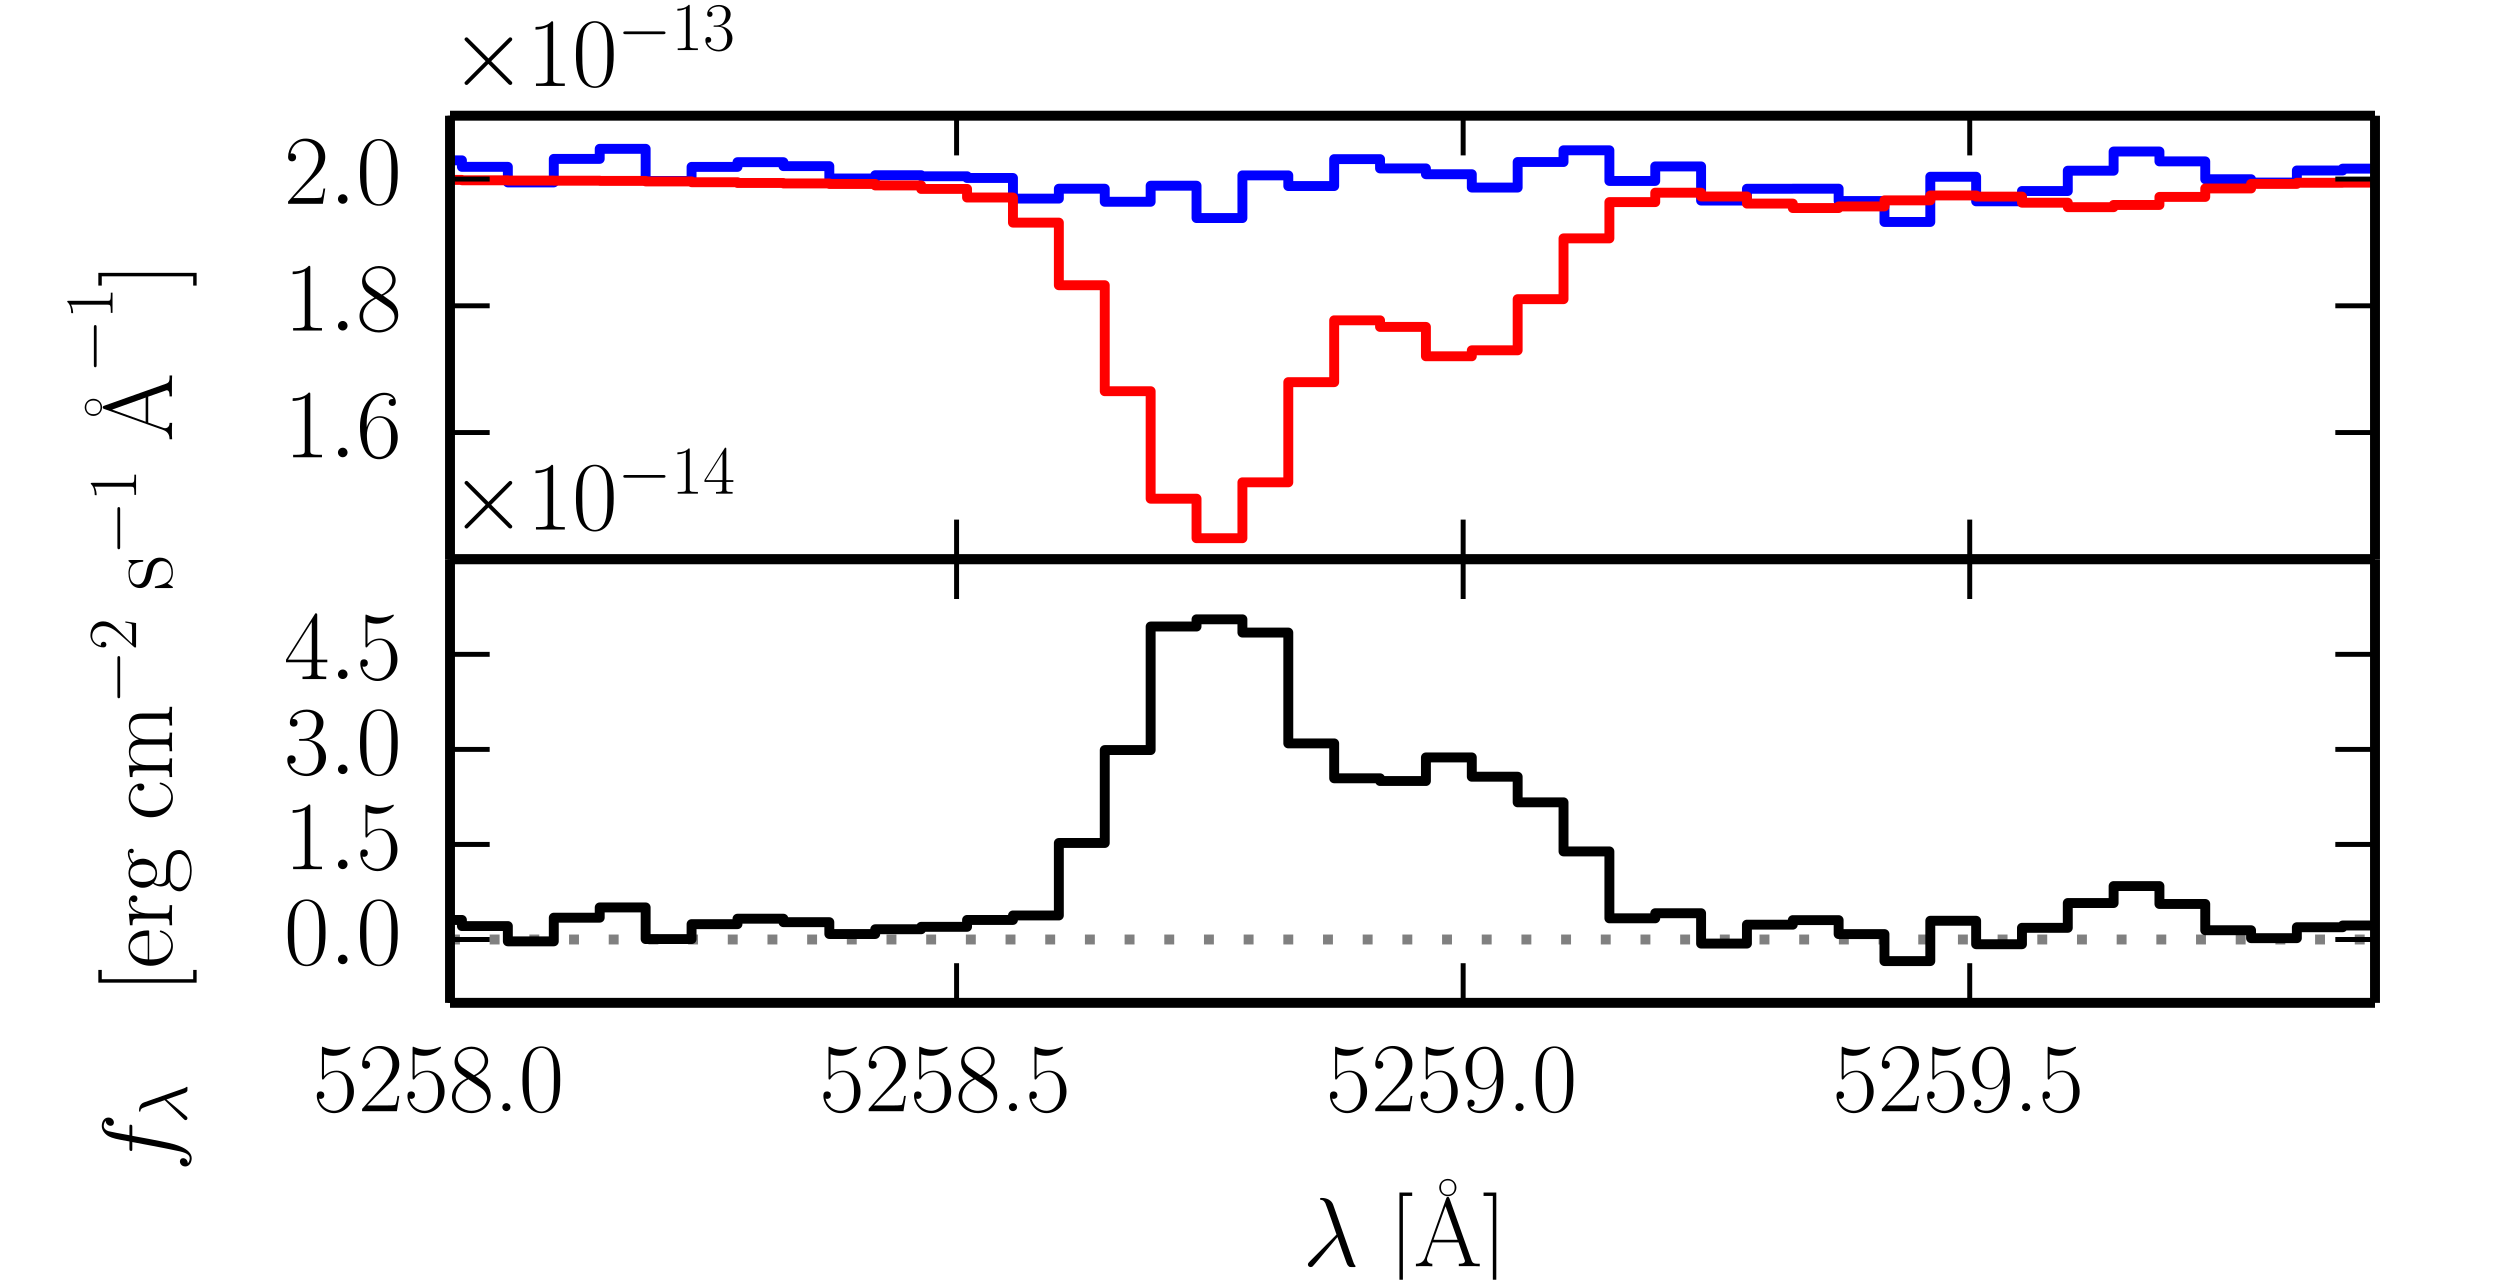 <?xml version="1.0" encoding="utf-8" standalone="no"?>
<!DOCTYPE svg PUBLIC "-//W3C//DTD SVG 1.1//EN"
  "http://www.w3.org/Graphics/SVG/1.1/DTD/svg11.dtd">
<!-- Created with matplotlib (http://matplotlib.org/) -->
<svg height="129pt" version="1.1" viewBox="0 0 252 129" width="252pt" xmlns="http://www.w3.org/2000/svg" xmlns:xlink="http://www.w3.org/1999/xlink">
 <defs>
  <style type="text/css">
*{stroke-linecap:butt;stroke-linejoin:round;}
  </style>
 </defs>
 <g id="figure_1">
  <g id="patch_1">
   <path d="
M0 129.6
L252 129.6
L252 0
L0 0
z
" style="fill:#ffffff;"/>
  </g>
  <g id="axes_1">
   <g id="patch_2">
    <path d="
M45.36 56.376
L239.4 56.376
L239.4 11.664
L45.36 11.664
z
" style="fill:#ffffff;"/>
   </g>
   <g id="line2d_1">
    <path clip-path="url(#p4f47096078)" d="
M25.719 15.488
L28.035 15.488
L28.035 14.973
L32.667 14.973
L32.667 17.265
L37.298 17.265
L37.298 16.699
L41.93 16.699
L41.93 16.163
L46.561 16.163
L46.561 16.818
L51.191 16.818
L51.191 18.388
L55.822 18.388
L55.822 16.015
L60.451 16.015
L60.451 15
L65.081 15
L65.081 18.243
L69.71 18.243
L69.71 16.821
L74.339 16.821
L74.339 16.349
L78.968 16.349
L78.968 16.746
L83.596 16.746
L83.596 17.992
L88.224 17.992
L88.224 17.662
L92.852 17.662
L92.852 17.768
L97.479 17.768
L97.479 17.941
L102.106 17.941
L102.106 20.019
L106.732 20.019
L106.732 19.023
L111.359 19.023
L111.359 20.338
L115.985 20.338
L115.985 18.721
L120.61 18.721
L120.61 21.98
L125.235 21.98
L125.235 17.68
L129.86 17.68
L129.86 18.754
L134.485 18.754
L134.485 16.04
L139.109 16.04
L139.109 16.977
L143.733 16.977
L143.733 17.561
L148.357 17.561
L148.357 18.905
L152.98 18.905
L152.98 16.33
L157.603 16.33
L157.603 15.15
L162.226 15.15
L162.226 18.239
L166.848 18.239
L166.848 16.774
L171.47 16.774
L171.47 20.217
L176.091 20.217
L176.091 19.027
L180.713 19.027
L180.713 19.019
L185.334 19.019
L185.334 20.263
L189.954 20.263
L189.954 22.373
L194.574 22.373
L194.574 17.817
L199.194 17.817
L199.194 20.293
L203.814 20.293
L203.814 19.255
L208.433 19.255
L208.433 17.207
L213.052 17.207
L213.052 15.273
L217.671 15.273
L217.671 16.268
L222.289 16.268
L222.289 18.065
L226.907 18.065
L226.907 18.402
L231.524 18.402
L231.524 17.186
L236.142 17.186
L236.142 17
L240.759 17
L240.759 19.666
L245.375 19.666
L245.375 15.204
L247.683 15.204" style="fill:none;stroke:#0000ff;stroke-linecap:square;"/>
   </g>
   <g id="line2d_2">
    <path clip-path="url(#p4f47096078)" d="
M25.719 18.155
L28.035 18.155
L28.035 18.138
L32.667 18.138
L32.667 18.119
L37.298 18.119
L37.298 18.112
L41.93 18.112
L41.93 18.133
L46.561 18.133
L46.561 18.172
L51.191 18.172
L51.191 18.201
L55.822 18.201
L55.822 18.213
L60.451 18.213
L60.451 18.233
L65.081 18.233
L65.081 18.286
L69.71 18.286
L69.71 18.367
L74.339 18.367
L74.339 18.444
L78.968 18.444
L78.968 18.491
L83.596 18.491
L83.596 18.545
L88.224 18.545
L88.224 18.692
L92.852 18.692
L92.852 19.045
L97.479 19.045
L97.479 19.91
L102.106 19.91
L102.106 22.44
L106.732 22.44
L106.732 28.751
L111.359 28.751
L111.359 39.433
L115.985 39.433
L115.985 50.268
L120.61 50.268
L120.61 54.251
L125.235 54.251
L125.235 48.619
L129.86 48.619
L129.86 38.52
L134.485 38.52
L134.485 32.289
L139.109 32.289
L139.109 32.953
L143.733 32.953
L143.733 35.912
L148.357 35.912
L148.357 35.312
L152.98 35.312
L152.98 30.156
L157.603 30.156
L157.603 24.029
L162.226 24.029
L162.226 20.372
L166.848 20.372
L166.848 19.423
L171.47 19.423
L171.47 19.806
L176.091 19.806
L176.091 20.522
L180.713 20.522
L180.713 20.971
L185.334 20.971
L185.334 20.808
L189.954 20.808
L189.954 20.197
L194.574 20.197
L194.574 19.703
L199.194 19.703
L199.194 19.818
L203.814 19.818
L203.814 20.431
L208.433 20.431
L208.433 20.883
L213.052 20.883
L213.052 20.658
L217.671 20.658
L217.671 19.849
L222.289 19.849
L222.289 18.997
L226.907 18.997
L226.907 18.535
L231.524 18.535
L231.524 18.422
L236.142 18.422
L236.142 18.41
L240.759 18.41
L240.759 18.362
L245.375 18.362
L245.375 18.288
L247.683 18.288" style="fill:none;stroke:#ff0000;stroke-linecap:square;"/>
   </g>
   <g id="matplotlib.axis_1">
    <g id="xtick_1">
     <g id="line2d_3">
      <defs>
       <path d="
M0 0
L0 -4" id="mc7db9fdffb" style="stroke:#000000;stroke-width:0.5;"/>
      </defs>
      <g>
       <use style="stroke:#000000;stroke-width:0.5;" x="45.36" xlink:href="#mc7db9fdffb" y="56.376"/>
      </g>
     </g>
     <g id="line2d_4">
      <defs>
       <path d="
M0 0
L0 4" id="m5a7d422ac3" style="stroke:#000000;stroke-width:0.5;"/>
      </defs>
      <g>
       <use style="stroke:#000000;stroke-width:0.5;" x="45.36" xlink:href="#m5a7d422ac3" y="11.664"/>
      </g>
     </g>
    </g>
    <g id="xtick_2">
     <g id="line2d_5">
      <g>
       <use style="stroke:#000000;stroke-width:0.5;" x="96.423" xlink:href="#mc7db9fdffb" y="56.376"/>
      </g>
     </g>
     <g id="line2d_6">
      <g>
       <use style="stroke:#000000;stroke-width:0.5;" x="96.423" xlink:href="#m5a7d422ac3" y="11.664"/>
      </g>
     </g>
    </g>
    <g id="xtick_3">
     <g id="line2d_7">
      <g>
       <use style="stroke:#000000;stroke-width:0.5;" x="147.486" xlink:href="#mc7db9fdffb" y="56.376"/>
      </g>
     </g>
     <g id="line2d_8">
      <g>
       <use style="stroke:#000000;stroke-width:0.5;" x="147.486" xlink:href="#m5a7d422ac3" y="11.664"/>
      </g>
     </g>
    </g>
    <g id="xtick_4">
     <g id="line2d_9">
      <g>
       <use style="stroke:#000000;stroke-width:0.5;" x="198.549" xlink:href="#mc7db9fdffb" y="56.376"/>
      </g>
     </g>
     <g id="line2d_10">
      <g>
       <use style="stroke:#000000;stroke-width:0.5;" x="198.549" xlink:href="#m5a7d422ac3" y="11.664"/>
      </g>
     </g>
    </g>
   </g>
   <g id="matplotlib.axis_2">
    <g id="ytick_1">
     <g id="line2d_11">
      <defs>
       <path d="
M0 0
L4 0" id="md7965d1ba0" style="stroke:#000000;stroke-width:0.5;"/>
      </defs>
      <g>
       <use style="stroke:#000000;stroke-width:0.5;" x="45.36" xlink:href="#md7965d1ba0" y="43.601"/>
      </g>
     </g>
     <g id="line2d_12">
      <defs>
       <path d="
M0 0
L-4 0" id="md9a1c1a7cd" style="stroke:#000000;stroke-width:0.5;"/>
      </defs>
      <g>
       <use style="stroke:#000000;stroke-width:0.5;" x="239.4" xlink:href="#md9a1c1a7cd" y="43.601"/>
      </g>
     </g>
     <g id="text_1">
      <!-- $1.6$ -->
      <defs>
       <path d="
M26.594 63.312
C26.594 65.406 26.5 65.5 25.094 65.5
C21.203 61.188 15.297 59.797 9.703 59.797
C9.406 59.797 8.906 59.797 8.797 59.609
C8.703 59.391 8.703 59.172 8.703 57
C11.797 57 17 57.594 21 59.984
L21 7.203
C21 3.688 20.797 2.5 12.203 2.5
L9.203 2.5
L9.203 0
C14 0 19 0 23.797 0
C28.594 0 33.594 0 38.406 0
L38.406 2.5
L35.406 2.5
C26.797 2.5 26.594 3.594 26.594 7.156
z
" id="CMR17-49"/>
       <path d="
M10.594 34
C10.594 57.656 21.797 63 28.297 63
C30.406 63 35.5 62.641 37.5 59
C35.906 59 32.906 59 32.906 55.516
C32.906 52.828 35.094 51.922 36.5 51.922
C37.406 51.922 40.094 52.312 40.094 55.625
C40.094 61.781 35.094 65.297 28.203 65.297
C16.297 65.297 3.797 52.969 3.797 31
C3.797 3.953 15.094 -2 23.094 -2
C32.797 -2 42 6.672 42 20.047
C42 32.516 33.906 41.594 23.703 41.594
C17.594 41.594 13.094 37.609 10.594 30.625
z

M23.094 0.391
C10.797 0.391 10.797 18.75 10.797 22.438
C10.797 29.625 14.203 40 23.5 40
C25.203 40 30.094 40 33.406 33.125
C35.203 29.219 35.203 25.141 35.203 20.141
C35.203 14.75 35.203 10.781 33.094 6.781
C30.906 2.672 27.703 0.391 23.094 0.391" id="CMR17-54"/>
       <path d="
M18.406 4.797
C18.406 7.688 16 9.672 13.594 9.672
C10.703 9.672 8.703 7.281 8.703 4.891
C8.703 2 11.094 0 13.5 0
C16.406 0 18.406 2.391 18.406 4.797" id="CMMI12-58"/>
      </defs>
      <g transform="translate(28.63 46.092)scale(0.1 -0.1)">
       <use transform="scale(0.996)" xlink:href="#CMR17-49"/>
       <use transform="translate(45.69 0.0)scale(0.996)" xlink:href="#CMMI12-58"/>
       <use transform="translate(72.788 0.0)scale(0.996)" xlink:href="#CMR17-54"/>
      </g>
     </g>
    </g>
    <g id="ytick_2">
     <g id="line2d_13">
      <g>
       <use style="stroke:#000000;stroke-width:0.5;" x="45.36" xlink:href="#md7965d1ba0" y="30.826"/>
      </g>
     </g>
     <g id="line2d_14">
      <g>
       <use style="stroke:#000000;stroke-width:0.5;" x="239.4" xlink:href="#md9a1c1a7cd" y="30.826"/>
      </g>
     </g>
     <g id="text_2">
      <!-- $1.8$ -->
      <defs>
       <path d="
M27.203 35.375
C33.5 38.562 39.906 43.328 39.906 50.984
C39.906 60.031 31.094 65.297 23 65.297
C13.906 65.297 5.906 58.734 5.906 49.688
C5.906 47.203 6.5 42.922 10.406 39.141
C11.406 38.156 15.594 35.172 18.297 33.281
C13.797 30.984 3.297 25.531 3.297 14.594
C3.297 4.359 13.094 -2 22.797 -2
C33.5 -2 42.5 5.656 42.5 15.797
C42.5 24.844 36.406 29.031 32.406 31.703
z

M14.094 44.125
C13.297 44.625 9.297 47.703 9.297 52.375
C9.297 58.438 15.594 63 22.797 63
C30.703 63 36.5 57.453 36.5 50.984
C36.5 41.734 26.094 36.469 25.594 36.469
C25.5 36.469 25.406 36.469 24.594 37.078
z

M32.5 23.734
C34 22.641 38.797 19.375 38.797 13.297
C38.797 5.953 31.406 0.391 23 0.391
C13.906 0.391 7 6.844 7 14.688
C7 22.547 13.094 29.094 20 32.188
z
" id="CMR17-56"/>
      </defs>
      <g transform="translate(28.63 33.317)scale(0.1 -0.1)">
       <use transform="scale(0.996)" xlink:href="#CMR17-49"/>
       <use transform="translate(45.69 0.0)scale(0.996)" xlink:href="#CMMI12-58"/>
       <use transform="translate(72.788 0.0)scale(0.996)" xlink:href="#CMR17-56"/>
      </g>
     </g>
    </g>
    <g id="ytick_3">
     <g id="line2d_15">
      <g>
       <use style="stroke:#000000;stroke-width:0.5;" x="45.36" xlink:href="#md7965d1ba0" y="18.051"/>
      </g>
     </g>
     <g id="line2d_16">
      <g>
       <use style="stroke:#000000;stroke-width:0.5;" x="239.4" xlink:href="#md9a1c1a7cd" y="18.051"/>
      </g>
     </g>
     <g id="text_3">
      <!-- $2.0$ -->
      <defs>
       <path d="
M42 31.641
C42 37.75 41.906 48.125 37.703 56.109
C34 63.109 28.094 65.594 22.906 65.594
C18.094 65.594 12 63.406 8.203 56.203
C4.203 48.719 3.797 39.438 3.797 31.641
C3.797 25.953 3.906 17.281 7 9.672
C11.297 -0.609 19 -2 22.906 -2
C27.5 -2 34.5 -0.109 38.594 9.375
C41.594 16.281 42 24.359 42 31.641
M22.906 -0.406
C16.5 -0.406 12.703 5.078 11.297 12.688
C10.203 18.562 10.203 27.156 10.203 32.75
C10.203 40.438 10.203 46.828 11.5 52.922
C13.406 61.391 19 64 22.906 64
C27 64 32.297 61.297 34.203 53.125
C35.5 47.438 35.594 40.734 35.594 32.75
C35.594 26.25 35.594 18.266 34.406 12.375
C32.297 1.484 26.406 -0.406 22.906 -0.406" id="CMR17-48"/>
       <path d="
M41.703 15.453
L39.906 15.453
C38.906 8.375 38.094 7.172 37.703 6.562
C37.203 5.766 30 5.766 28.594 5.766
L9.406 5.766
C13 9.672 20 16.75 28.5 24.953
C34.594 30.734 41.703 37.531 41.703 47.422
C41.703 59.219 32.297 66 21.797 66
C10.797 66 4.094 56.312 4.094 47.344
C4.094 43.438 7 42.938 8.203 42.938
C9.203 42.938 12.203 43.547 12.203 47.031
C12.203 50.109 9.594 51 8.203 51
C7.594 51 7 50.906 6.594 50.703
C8.5 59.219 14.297 63.406 20.406 63.406
C29.094 63.406 34.797 56.516 34.797 47.422
C34.797 38.734 29.703 31.25 24 24.75
L4.094 2.281
L4.094 0
L39.297 0
z
" id="CMR17-50"/>
      </defs>
      <g transform="translate(28.63 20.542)scale(0.1 -0.1)">
       <use transform="scale(0.996)" xlink:href="#CMR17-50"/>
       <use transform="translate(45.69 0.0)scale(0.996)" xlink:href="#CMMI12-58"/>
       <use transform="translate(72.788 0.0)scale(0.996)" xlink:href="#CMR17-48"/>
      </g>
     </g>
    </g>
    <g id="text_4">
     <!-- $\times10^{-13}$ -->
     <defs>
      <path d="
M38.906 27.891
L18.906 47.797
C17.703 49 17.5 49.188 16.703 49.188
C15.703 49.188 14.703 48.297 14.703 47.188
C14.703 46.5 14.906 46.297 16 45.188
L36 25.094
L16 5
C14.906 3.891 14.703 3.688 14.703 3
C14.703 1.891 15.703 1 16.703 1
C17.5 1 17.703 1.188 18.906 2.391
L38.797 22.297
L59.5 1.594
C59.703 1.5 60.406 1 61 1
C62.203 1 63 1.891 63 3
C63 3.188 63 3.594 62.703 4.094
C62.594 4.297 46.703 20 41.703 25.094
L60 43.391
C60.5 44 62 45.297 62.5 45.891
C62.594 46.094 63 46.5 63 47.188
C63 48.297 62.203 49.188 61 49.188
C60.203 49.188 59.797 48.797 58.703 47.688
z
" id="CMSY10-2"/>
      <path d="
M22.094 33.703
C31 33.703 34.906 25.969 34.906 17.031
C34.906 5 28.5 0.391 22.703 0.391
C17.406 0.391 8.797 3.031 6.094 10.828
C6.594 10.625 7.094 10.625 7.594 10.625
C10 10.625 11.797 12.219 11.797 14.812
C11.797 17.703 9.594 19 7.594 19
C5.906 19 3.297 18.203 3.297 14.469
C3.297 5.234 12.297 -2 22.906 -2
C34 -2 42.5 6.719 42.5 16.953
C42.5 26.672 34.5 33.688 25 34.797
C32.594 36.375 39.906 43.062 39.906 52.016
C39.906 59.688 32 65.297 23 65.297
C13.906 65.297 5.906 59.828 5.906 52.016
C5.906 48.594 8.5 48 9.797 48
C11.906 48 13.703 49.297 13.703 51.891
C13.703 54.469 11.906 55.766 9.797 55.766
C9.406 55.766 8.906 55.766 8.5 55.562
C11.406 61.859 19.297 63 22.797 63
C26.297 63 32.906 61.328 32.906 51.875
C32.906 49.109 32.5 44.188 29.094 39.844
C26.094 36 22.703 36 19.406 35.594
C18.906 35.594 16.594 35.594 16.203 35.594
C15.5 35.484 15.094 35.391 15.094 34.594
C15.094 33.812 15.203 33.703 17.203 33.703
z
" id="CMR17-51"/>
      <path d="
M65.906 23
C67.594 23 69.406 23 69.406 25
C69.406 27 67.594 27 65.906 27
L11.797 27
C10.094 27 8.297 27 8.297 25
C8.297 23 10.094 23 11.797 23
z
" id="CMSY10-0"/>
     </defs>
     <g transform="translate(45.36 8.664)scale(0.1 -0.1)">
      <use transform="scale(0.996)" xlink:href="#CMSY10-2"/>
      <use transform="translate(77.487 0.0)scale(0.996)" xlink:href="#CMR17-49"/>
      <use transform="translate(123.178 0.0)scale(0.996)" xlink:href="#CMR17-48"/>
      <use transform="translate(168.868 36.154)scale(0.697)" xlink:href="#CMSY10-0"/>
      <use transform="translate(223.109 36.154)scale(0.697)" xlink:href="#CMR17-49"/>
      <use transform="translate(255.093 36.154)scale(0.697)" xlink:href="#CMR17-51"/>
     </g>
    </g>
   </g>
   <g id="patch_3">
    <path d="
M45.36 56.376
L239.4 56.376" style="fill:none;stroke:#000000;"/>
   </g>
   <g id="patch_4">
    <path d="
M45.36 11.664
L239.4 11.664" style="fill:none;stroke:#000000;"/>
   </g>
   <g id="patch_5">
    <path d="
M45.36 56.376
L45.36 11.664" style="fill:none;stroke:#000000;"/>
   </g>
   <g id="patch_6">
    <path d="
M239.4 56.376
L239.4 11.664" style="fill:none;stroke:#000000;"/>
   </g>
  </g>
  <g id="axes_2">
   <g id="patch_7">
    <path d="
M45.36 101.088
L239.4 101.088
L239.4 56.376
L45.36 56.376
z
" style="fill:#ffffff;"/>
   </g>
   <g id="line2d_17">
    <path clip-path="url(#p93a8de2613)" d="
M45.36 94.701
L239.4 94.701" style="fill:none;stroke:#808080;stroke-dasharray:1,3;stroke-dashoffset:0.0;"/>
   </g>
   <g id="line2d_18">
    <path clip-path="url(#p93a8de2613)" d="
M25.719 92.033
L28.035 92.033
L28.035 91.536
L32.667 91.536
L32.667 93.847
L37.298 93.847
L37.298 93.287
L41.93 93.287
L41.93 92.73
L46.561 92.73
L46.561 93.347
L51.191 93.347
L51.191 94.887
L55.822 94.887
L55.822 92.502
L60.451 92.502
L60.451 91.468
L65.081 91.468
L65.081 94.658
L69.71 94.658
L69.71 93.154
L74.339 93.154
L74.339 92.606
L78.968 92.606
L78.968 92.955
L83.596 92.955
L83.596 94.148
L88.224 94.148
L88.224 93.669
L92.852 93.669
L92.852 93.424
L97.479 93.424
L97.479 92.731
L102.106 92.731
L102.106 92.279
L106.732 92.279
L106.732 84.972
L111.359 84.972
L111.359 75.606
L115.985 75.606
L115.985 63.154
L120.61 63.154
L120.61 62.429
L125.235 62.429
L125.235 63.762
L129.86 63.762
L129.86 74.934
L134.485 74.934
L134.485 78.451
L139.109 78.451
L139.109 78.725
L143.733 78.725
L143.733 76.349
L148.357 76.349
L148.357 78.294
L152.98 78.294
L152.98 80.875
L157.603 80.875
L157.603 85.822
L162.226 85.822
L162.226 92.567
L166.848 92.567
L166.848 92.052
L171.47 92.052
L171.47 95.112
L176.091 95.112
L176.091 93.206
L180.713 93.206
L180.713 92.749
L185.334 92.749
L185.334 94.155
L189.954 94.155
L189.954 96.877
L194.574 96.877
L194.574 92.814
L199.194 92.814
L199.194 95.176
L203.814 95.176
L203.814 93.524
L208.433 93.524
L208.433 91.025
L213.052 91.025
L213.052 89.316
L217.671 89.316
L217.671 91.12
L222.289 91.12
L222.289 93.768
L226.907 93.768
L226.907 94.567
L231.524 94.567
L231.524 93.464
L236.142 93.464
L236.142 93.291
L240.759 93.291
L240.759 96.004
L245.375 96.004
L245.375 91.617
L247.683 91.617" style="fill:none;stroke:#000000;stroke-linecap:square;"/>
   </g>
   <g id="matplotlib.axis_3">
    <g id="xtick_5">
     <g id="line2d_19">
      <g>
       <use style="stroke:#000000;stroke-width:0.5;" x="45.36" xlink:href="#mc7db9fdffb" y="101.088"/>
      </g>
     </g>
     <g id="line2d_20">
      <g>
       <use style="stroke:#000000;stroke-width:0.5;" x="45.36" xlink:href="#m5a7d422ac3" y="56.376"/>
      </g>
     </g>
     <g id="text_5">
      <!-- 5258.0 -->
      <defs>
       <path d="
M16.594 4.078
C16.594 6.562 14.594 8.156 12.5 8.156
C10.5 8.156 8.406 6.562 8.406 4.078
C8.406 1.594 10.406 0 12.5 0
C14.5 0 16.594 1.594 16.594 4.078" id="CMR17-46"/>
       <path d="
M11.406 57.688
C12.406 57.281 16.5 56 20.703 56
C30 56 35.094 61.016 38 63.922
C38 64.734 38 65.25 37.406 65.25
C37.297 65.25 37.094 65.25 36.297 64.828
C32.797 63.312 28.703 62.078 23.703 62.078
C20.703 62.078 16.203 62.5 11.297 64.734
C10.203 65.25 10 65.25 9.906 65.25
C9.406 65.25 9.297 65.141 9.297 63.156
L9.297 34.281
C9.297 32.5 9.297 32 10.297 32
C10.797 32 11 32.203 11.5 32.906
C14.703 37.484 19.094 39.406 24.094 39.406
C27.594 39.406 35.094 37.219 35.094 20.141
C35.094 16.953 35.094 11.172 32.094 6.578
C29.594 2.484 25.703 0.391 21.406 0.391
C14.797 0.391 8.094 5 6.297 12.719
C6.703 12.609 7.5 12.422 7.906 12.422
C9.203 12.422 11.703 13.125 11.703 16.219
C11.703 18.906 9.797 20 7.906 20
C5.594 20 4.094 18.594 4.094 15.797
C4.094 7.094 11 -2 21.594 -2
C31.906 -2 41.703 6.875 41.703 19.75
C41.703 31.719 33.906 41 24.203 41
C19.094 41 14.797 39.094 11.406 35.453
z
" id="CMR17-53"/>
      </defs>
      <g transform="translate(31.523 112.006)scale(0.1 -0.1)">
       <use transform="scale(0.996)" xlink:href="#CMR17-53"/>
       <use transform="translate(45.69 0.0)scale(0.996)" xlink:href="#CMR17-50"/>
       <use transform="translate(91.381 0.0)scale(0.996)" xlink:href="#CMR17-53"/>
       <use transform="translate(137.071 0.0)scale(0.996)" xlink:href="#CMR17-56"/>
       <use transform="translate(182.762 0.0)scale(0.996)" xlink:href="#CMR17-46"/>
       <use transform="translate(207.633 0.0)scale(0.996)" xlink:href="#CMR17-48"/>
      </g>
     </g>
    </g>
    <g id="xtick_6">
     <g id="line2d_21">
      <g>
       <use style="stroke:#000000;stroke-width:0.5;" x="96.423" xlink:href="#mc7db9fdffb" y="101.088"/>
      </g>
     </g>
     <g id="line2d_22">
      <g>
       <use style="stroke:#000000;stroke-width:0.5;" x="96.423" xlink:href="#m5a7d422ac3" y="56.376"/>
      </g>
     </g>
     <g id="text_6">
      <!-- 5258.5 -->
      <g transform="translate(82.586 112.006)scale(0.1 -0.1)">
       <use transform="scale(0.996)" xlink:href="#CMR17-53"/>
       <use transform="translate(45.69 0.0)scale(0.996)" xlink:href="#CMR17-50"/>
       <use transform="translate(91.381 0.0)scale(0.996)" xlink:href="#CMR17-53"/>
       <use transform="translate(137.071 0.0)scale(0.996)" xlink:href="#CMR17-56"/>
       <use transform="translate(182.762 0.0)scale(0.996)" xlink:href="#CMR17-46"/>
       <use transform="translate(207.633 0.0)scale(0.996)" xlink:href="#CMR17-53"/>
      </g>
     </g>
    </g>
    <g id="xtick_7">
     <g id="line2d_23">
      <g>
       <use style="stroke:#000000;stroke-width:0.5;" x="147.486" xlink:href="#mc7db9fdffb" y="101.088"/>
      </g>
     </g>
     <g id="line2d_24">
      <g>
       <use style="stroke:#000000;stroke-width:0.5;" x="147.486" xlink:href="#m5a7d422ac3" y="56.376"/>
      </g>
     </g>
     <g id="text_7">
      <!-- 5259.0 -->
      <defs>
       <path d="
M35.203 29.125
C35.203 7.25 26.094 0.484 18.594 0.484
C16.297 0.484 10.703 0.484 8.406 4.594
C11 4.188 12.906 5.578 12.906 8.094
C12.906 10.812 10.703 11.703 9.297 11.703
C8.406 11.703 5.703 11.297 5.703 7.906
C5.703 1.109 11.594 -2 18.797 -2
C30.297 -2 42 10.531 42 32.391
C42 59.641 30.797 65.297 23.203 65.297
C13.297 65.297 3.797 56.688 3.797 43.406
C3.797 31.109 11.906 22 22.094 22
C30.5 22 34.203 29.734 35.203 33
z

M22.297 23.594
C19.594 23.594 15.797 24.094 12.703 30.031
C10.594 33.891 10.594 38.453 10.594 43.297
C10.594 49.156 10.594 53.203 13.406 57.562
C14.797 59.641 17.406 63 23.203 63
C35 63 35 45.078 35 41.125
C35 34.094 31.797 23.594 22.297 23.594" id="CMR17-57"/>
      </defs>
      <g transform="translate(133.649 112.006)scale(0.1 -0.1)">
       <use transform="scale(0.996)" xlink:href="#CMR17-53"/>
       <use transform="translate(45.69 0.0)scale(0.996)" xlink:href="#CMR17-50"/>
       <use transform="translate(91.381 0.0)scale(0.996)" xlink:href="#CMR17-53"/>
       <use transform="translate(137.071 0.0)scale(0.996)" xlink:href="#CMR17-57"/>
       <use transform="translate(182.762 0.0)scale(0.996)" xlink:href="#CMR17-46"/>
       <use transform="translate(207.633 0.0)scale(0.996)" xlink:href="#CMR17-48"/>
      </g>
     </g>
    </g>
    <g id="xtick_8">
     <g id="line2d_25">
      <g>
       <use style="stroke:#000000;stroke-width:0.5;" x="198.549" xlink:href="#mc7db9fdffb" y="101.088"/>
      </g>
     </g>
     <g id="line2d_26">
      <g>
       <use style="stroke:#000000;stroke-width:0.5;" x="198.549" xlink:href="#m5a7d422ac3" y="56.376"/>
      </g>
     </g>
     <g id="text_8">
      <!-- 5259.5 -->
      <g transform="translate(184.712 112.006)scale(0.1 -0.1)">
       <use transform="scale(0.996)" xlink:href="#CMR17-53"/>
       <use transform="translate(45.69 0.0)scale(0.996)" xlink:href="#CMR17-50"/>
       <use transform="translate(91.381 0.0)scale(0.996)" xlink:href="#CMR17-53"/>
       <use transform="translate(137.071 0.0)scale(0.996)" xlink:href="#CMR17-57"/>
       <use transform="translate(182.762 0.0)scale(0.996)" xlink:href="#CMR17-46"/>
       <use transform="translate(207.633 0.0)scale(0.996)" xlink:href="#CMR17-53"/>
      </g>
     </g>
    </g>
    <g id="text_9">
     <!-- $\lambda$ [\AA] -->
     <defs>
      <path d="
M30.906 61.953
C28.406 69 20.5 69 19.203 69
C18.594 69 17.5 69 17.5 68
C17.5 67.219 18.094 67.109 18.594 67.016
C20.094 66.812 21.297 66.609 22.906 63.75
C23.906 61.859 34.203 32.172 34.203 31.969
C34.203 31.875 34.094 31.766 33.297 30.969
L7.297 4.859
C6.094 3.656 5.297 2.859 5.297 1.594
C5.297 0.188 6.5 -1 8.094 -1
C8.5 -1 9.594 -0.797 10.203 -0.203
C11.797 1.281 26.094 18.656 35.203 29.391
C37.797 21.609 41 12.453 44.094 4.078
C44.594 2.594 45.094 1.188 46.5 -0.094
C47.5 -1 47.703 -1 50.5 -1
L52.406 -1
C52.797 -1 53.5 -1 53.5 -0.172
C53.5 0.266 53.406 0.359 53 0.781
C52.094 1.875 51.406 3.656 51 4.844
z
" id="CMMI12-21"/>
      <path d="
M23.5 -25
L23.5 -21.516
L14.094 -21.516
L14.094 71
L23.5 71
L23.5 74.484
L10.594 74.484
L10.594 -25
z
" id="CMR17-91"/>
      <path d="
M14.297 74.484
L1.406 74.484
L1.406 71
L10.797 71
L10.797 -21.516
L1.406 -21.516
L1.406 -25
L14.297 -25
z
" id="CMR17-93"/>
      <path d="
M43.297 61.812
C43.297 66.797 39.297 70.594 34.594 70.594
C29.906 70.594 25.906 66.797 25.906 61.812
C25.906 56.797 29.906 53 34.594 53
C39.297 53 43.297 56.797 43.297 61.812
M34.594 54.594
C30.406 54.594 27.703 57.188 27.703 61.812
C27.703 66.5 30.5 69 34.594 69
C38.797 69 41.5 66.406 41.5 61.812
C41.5 57.094 38.703 54.594 34.594 54.594" id="CMR17-23"/>
      <path d="
M36.297 68.406
C35.797 69.703 35.594 70 34.594 70
C33.594 70 33.406 69.703 32.906 68.406
L11.703 8.844
C9.797 3.484 5.797 2.391 2.297 2.391
L2.297 -0.203
C4.094 0 8.094 0 10 0
C12.5 0 16.5 0 18.906 -0.203
L18.906 2.391
C14.203 2.391 13.5 5.641 13.5 6.859
C13.5 7.766 13.703 8.281 13.906 8.891
L19.203 24
L45.406 24
L51.406 6.906
C51.906 5.703 51.906 5.5 51.906 5.109
C51.906 2.391 47.594 2.391 45.703 2.391
L45.703 0
C48.594 0 53.797 0 56.906 0
C59.5 0 64.5 0 66.906 -0.203
L66.906 2.391
C61.594 2.391 59.797 2.391 58.5 6.047
z

M32.297 60.531
L44.5 26.594
L20.094 26.594
z
" id="CMR17-65"/>
     </defs>
     <g transform="translate(131.31 127.624)scale(0.1 -0.1)">
      <use transform="scale(0.996)" xlink:href="#CMMI12-21"/>
      <use transform="translate(86.98 0.0)scale(0.996)" xlink:href="#CMR17-91"/>
      <use transform="translate(111.851 17.619)scale(0.996)" xlink:href="#CMR17-23"/>
      <use transform="translate(111.851 0.0)scale(0.996)" xlink:href="#CMR17-65"/>
      <use transform="translate(180.924 0.0)scale(0.996)" xlink:href="#CMR17-93"/>
     </g>
    </g>
   </g>
   <g id="matplotlib.axis_4">
    <g id="ytick_4">
     <g id="line2d_27">
      <g>
       <use style="stroke:#000000;stroke-width:0.5;" x="45.36" xlink:href="#md7965d1ba0" y="94.701"/>
      </g>
     </g>
     <g id="line2d_28">
      <g>
       <use style="stroke:#000000;stroke-width:0.5;" x="239.4" xlink:href="#md9a1c1a7cd" y="94.701"/>
      </g>
     </g>
     <g id="text_10">
      <!-- $0.0$ -->
      <g transform="translate(28.63 97.191)scale(0.1 -0.1)">
       <use transform="scale(0.996)" xlink:href="#CMR17-48"/>
       <use transform="translate(45.69 0.0)scale(0.996)" xlink:href="#CMMI12-58"/>
       <use transform="translate(72.788 0.0)scale(0.996)" xlink:href="#CMR17-48"/>
      </g>
     </g>
    </g>
    <g id="ytick_5">
     <g id="line2d_29">
      <g>
       <use style="stroke:#000000;stroke-width:0.5;" x="45.36" xlink:href="#md7965d1ba0" y="85.119"/>
      </g>
     </g>
     <g id="line2d_30">
      <g>
       <use style="stroke:#000000;stroke-width:0.5;" x="239.4" xlink:href="#md9a1c1a7cd" y="85.119"/>
      </g>
     </g>
     <g id="text_11">
      <!-- $1.5$ -->
      <g transform="translate(28.63 87.61)scale(0.1 -0.1)">
       <use transform="scale(0.996)" xlink:href="#CMR17-49"/>
       <use transform="translate(45.69 0.0)scale(0.996)" xlink:href="#CMMI12-58"/>
       <use transform="translate(72.788 0.0)scale(0.996)" xlink:href="#CMR17-53"/>
      </g>
     </g>
    </g>
    <g id="ytick_6">
     <g id="line2d_31">
      <g>
       <use style="stroke:#000000;stroke-width:0.5;" x="45.36" xlink:href="#md7965d1ba0" y="75.538"/>
      </g>
     </g>
     <g id="line2d_32">
      <g>
       <use style="stroke:#000000;stroke-width:0.5;" x="239.4" xlink:href="#md9a1c1a7cd" y="75.538"/>
      </g>
     </g>
     <g id="text_12">
      <!-- $3.0$ -->
      <g transform="translate(28.63 78.029)scale(0.1 -0.1)">
       <use transform="scale(0.996)" xlink:href="#CMR17-51"/>
       <use transform="translate(45.69 0.0)scale(0.996)" xlink:href="#CMMI12-58"/>
       <use transform="translate(72.788 0.0)scale(0.996)" xlink:href="#CMR17-48"/>
      </g>
     </g>
    </g>
    <g id="ytick_7">
     <g id="line2d_33">
      <g>
       <use style="stroke:#000000;stroke-width:0.5;" x="45.36" xlink:href="#md7965d1ba0" y="65.957"/>
      </g>
     </g>
     <g id="line2d_34">
      <g>
       <use style="stroke:#000000;stroke-width:0.5;" x="239.4" xlink:href="#md9a1c1a7cd" y="65.957"/>
      </g>
     </g>
     <g id="text_13">
      <!-- $4.5$ -->
      <defs>
       <path d="
M33.594 64.328
C33.594 66.406 33.5 66.5 31.703 66.5
L2 19.594
L2 17
L27.797 17
L27.797 7.141
C27.797 3.5 27.594 2.5 20.594 2.5
L18.703 2.5
L18.703 0
C21.906 0 27.297 0 30.703 0
C34.094 0 39.5 0 42.703 0
L42.703 2.5
L40.797 2.5
C33.797 2.5 33.594 3.5 33.594 7.141
L33.594 17
L43.797 17
L43.797 19.594
L33.594 19.594
z

M28.094 57.766
L28.094 19.594
L4 19.594
z
" id="CMR17-52"/>
      </defs>
      <g transform="translate(28.63 68.448)scale(0.1 -0.1)">
       <use transform="scale(0.996)" xlink:href="#CMR17-52"/>
       <use transform="translate(45.69 0.0)scale(0.996)" xlink:href="#CMMI12-58"/>
       <use transform="translate(72.788 0.0)scale(0.996)" xlink:href="#CMR17-53"/>
      </g>
     </g>
    </g>
    <g id="text_14">
     <!-- $\times10^{-14}$ -->
     <g transform="translate(45.36 53.376)scale(0.1 -0.1)">
      <use transform="scale(0.996)" xlink:href="#CMSY10-2"/>
      <use transform="translate(77.487 0.0)scale(0.996)" xlink:href="#CMR17-49"/>
      <use transform="translate(123.178 0.0)scale(0.996)" xlink:href="#CMR17-48"/>
      <use transform="translate(168.868 36.154)scale(0.697)" xlink:href="#CMSY10-0"/>
      <use transform="translate(223.109 36.154)scale(0.697)" xlink:href="#CMR17-49"/>
      <use transform="translate(255.093 36.154)scale(0.697)" xlink:href="#CMR17-52"/>
     </g>
    </g>
   </g>
   <g id="patch_8">
    <path d="
M45.36 101.088
L239.4 101.088" style="fill:none;stroke:#000000;"/>
   </g>
   <g id="patch_9">
    <path d="
M45.36 56.376
L239.4 56.376" style="fill:none;stroke:#000000;"/>
   </g>
   <g id="patch_10">
    <path d="
M45.36 101.088
L45.36 56.376" style="fill:none;stroke:#000000;"/>
   </g>
   <g id="patch_11">
    <path d="
M239.4 101.088
L239.4 56.376" style="fill:none;stroke:#000000;"/>
   </g>
  </g>
  <g id="text_15">
   <!-- $f_\lambda \quad [\textrm{erg}\;\textrm{cm}^{-2}\;\textrm{s}^{-1}\;\textrm{\AA}^{-1}]$ -->
   <defs>
    <path d="
M67.594 30.203
C67.594 35.188 66.703 43.594 54.797 43.594
C48 43.594 43.297 39 41.5 33.594
L41.406 33.594
C40.203 41.797 34.297 43.594 28.703 43.594
C20.797 43.594 16.703 37.562 15.203 33.594
L15.094 33.594
L15.094 43.594
L3.297 42.5
L3.297 39.906
C9.203 39.906 10.094 39.297 10.094 34.5
L10.094 6.688
C10.094 2.875 9.703 2.391 3.297 2.391
L3.297 -0.203
C5.703 0 10.094 0 12.703 0
C15.297 0 19.797 0 22.203 -0.203
L22.203 2.391
C15.797 2.391 15.406 2.781 15.406 6.688
L15.406 25.906
C15.406 35.109 21 42 28 42
C35.406 42 36.203 35.406 36.203 30.594
L36.203 6.688
C36.203 2.875 35.797 2.391 29.406 2.391
L29.406 -0.203
C31.797 0 36.203 0 38.797 0
C41.406 0 45.906 0 48.297 -0.203
L48.297 2.391
C41.906 2.391 41.5 2.781 41.5 6.688
L41.5 25.906
C41.5 35.109 47.094 42 54.094 42
C61.5 42 62.297 35.406 62.297 30.594
L62.297 6.688
C62.297 2.875 61.906 2.391 55.5 2.391
L55.5 -0.203
C57.906 0 62.297 0 64.906 0
C67.5 0 72 0 74.406 -0.203
L74.406 2.391
C68 2.391 67.594 2.781 67.594 6.688
z
" id="CMR17-109"/>
    <path d="
M11.094 18.188
C13 16.688 16.297 15 20.297 15
C28.203 15 35 21.203 35 29.5
C35 32.094 34.203 36.094 31.203 39.203
C34 42.062 38.094 43 40.406 43
C40.797 43 41.406 43 41.906 42.766
C41.5 42.672 40.594 42.281 40.594 40.734
C40.594 39.484 41.5 38.609 42.797 38.609
C44.297 38.609 45.094 39.578 45.094 40.844
C45.094 42.672 43.594 44.594 40.406 44.594
C36.406 44.594 32.906 42.781 30.094 40.312
C27.094 43.016 23.5 44 20.297 44
C12.406 44 5.594 37.797 5.594 29.5
C5.594 23.781 8.906 20.188 9.906 19.188
C6.906 15.688 6.906 11.609 6.906 11.109
C6.906 8.516 7.906 4.719 11.297 2.625
C6.094 1.328 2 -2.641 2 -7.594
C2 -14.734 11.5 -20 22.906 -20
C33.906 -20 43.797 -14.938 43.797 -7.484
C43.797 6 29 6 21.297 6
C19 6 14.906 6 14.406 6.109
C11.297 6.609 9.203 9.406 9.203 12.891
C9.203 13.781 9.203 16 11.094 18.188
M20.297 16.688
C11.5 16.688 11.5 27.5 11.5 29.516
C11.5 31.5 11.5 42.312 20.297 42.312
C29.094 42.312 29.094 31.5 29.094 29.516
C29.094 27.5 29.094 16.688 20.297 16.688
M22.906 -18.297
C12.906 -18.297 6 -13.047 6 -7.594
C6 -4.516 7.703 -1.641 9.906 -0.062
C12.406 1.625 13.406 1.625 20.203 1.625
C28.406 1.625 39.797 1.625 39.797 -7.594
C39.797 -13.047 32.906 -18.297 22.906 -18.297" id="CMR17-103"/>
    <path d="
M44.594 40.094
C46.594 40.094 47.406 40.094 47.406 42
C47.406 43 46.594 43 44.797 43
L36.703 43
C38.594 53.578 40 60.891 40.797 64.172
C41.406 66.641 43.5 69 46.094 69
C48.203 69 50.297 68.094 51.297 67.156
C47.406 66.75 46.203 63.781 46.203 62.016
C46.203 59.953 47.703 58.734 49.594 58.734
C51.594 58.734 54.594 60.469 54.594 64.359
C54.594 68.641 50.406 71 46 71
C41.703 71 37.5 67.719 35.5 63.719
C33.703 60.125 32.703 56.438 30.406 43
L23.703 43
C21.797 43 20.797 43 20.797 41.203
C20.797 40.094 21.406 40.094 23.406 40.094
L29.797 40.094
C28 30.875 23.906 8.469 21.594 -2.141
C19.906 -10.766 18.406 -18 13.406 -18
C13.094 -18 10.203 -18 8.406 -16.109
C13.5 -15.703 13.5 -11.344 13.5 -11.25
C13.5 -9.266 12 -8.078 10.094 -8.078
C8.094 -8.078 5.094 -9.766 5.094 -13.547
C5.094 -17.812 9.5 -20 13.406 -20
C23.594 -20 27.797 -1.844 28.906 3.109
C30.703 10.75 35.594 37.125 36.094 40.094
z
" id="CMMI12-102"/>
    <path d="
M15 23.391
C15 33 19.094 42 26.594 42
C27.297 42 28 41.906 28.703 41.594
C28.703 41.594 26.5 40.891 26.5 38.312
C26.5 35.906 28.406 34.906 29.906 34.906
C31.094 34.906 33.297 35.609 33.297 38.406
C33.297 41.609 30.094 43.594 26.703 43.594
C19.094 43.594 15.797 36.203 14.797 32.703
L14.703 32.703
L14.703 43.594
L3.094 42.5
L3.094 39.906
C9 39.906 9.906 39.297 9.906 34.5
L9.906 6.688
C9.906 2.875 9.5 2.391 3.094 2.391
L3.094 -0.203
C5.5 0 10.094 0 12.703 0
C15.594 0 20.703 0 23.406 -0.203
L23.406 2.391
C16.203 2.391 15 2.391 15 6.875
z
" id="CMR17-114"/>
    <path d="
M38.094 23
C38.5 23.406 38.5 23.609 38.5 24.625
C38.5 34.969 33.094 44 21.703 44
C11.094 44 2.703 33.891 2.703 21.609
C2.703 8.609 12.203 -1 22.797 -1
C34 -1 38.406 9.469 38.406 11.547
C38.406 12.25 37.797 12.25 37.594 12.25
C36.906 12.25 36.797 12.047 36.406 10.875
C34.203 4.141 28.703 0.797 23.5 0.797
C19.203 0.797 14.906 3.172 12.203 7.5
C9.094 12.547 9.094 18.375 9.094 23
z

M9.203 24.5
C9.906 39.141 17.594 42.406 21.594 42.406
C28.406 42.406 33 35.891 33.094 24.5
z
" id="CMR17-101"/>
    <path d="
M30.906 42.109
C30.906 43.906 30.797 44 30.203 44
C29.797 44 29.703 43.906 28.5 42.422
C28.203 42.016 27.297 41.016 27 40.625
C23.797 44 19.297 44 17.594 44
C6.5 44 2.5 38.172 2.5 32.375
C2.5 23.344 12.703 21.25 15.594 20.641
C21.906 19.344 24.094 18.938 26.203 17.125
C27.5 15.938 29.703 13.734 29.703 10.125
C29.703 5.906 27.297 0.5 18.094 0.5
C9.406 0.5 6.297 7.062 4.5 15.828
C4.203 17.219 4.203 17.328 3.406 17.328
C2.594 17.328 2.5 17.219 2.5 15.234
L2.5 0.891
C2.5 -0.891 2.594 -1 3.203 -1
C3.703 -1 3.797 -0.891 4.297 -0.094
C4.906 0.797 6.406 3.188 7 4.188
C9 1.547 12.5 -1 18.094 -1
C28 -1 33.297 4.406 33.297 12.234
C33.297 17.344 30.594 20.062 29.297 21.25
C26.297 24.375 22.797 25.062 18.594 25.859
C13.094 27.078 6.094 28.469 6.094 34.594
C6.094 37.188 7.5 42.719 17.594 42.719
C28.297 42.719 28.906 32.75 29.094 29.562
C29.203 29.078 29.703 28.969 30 28.969
C30.906 28.969 30.906 29.281 30.906 30.969
z
" id="CMR17-115"/>
    <path d="
M34.906 35
C33 35 30.203 35 30.203 31.516
C30.203 28.719 32.5 27.922 33.797 27.922
C34.5 27.922 37.406 28.234 37.406 31.625
C37.406 38.547 30.594 43.797 22.906 43.797
C12.297 43.797 3.297 34.031 3.297 21.297
C3.297 8.062 12.703 -1 22.906 -1
C35.297 -1 38.406 10.594 38.406 11.688
C38.406 12.094 38.297 12.391 37.594 12.391
C36.906 12.391 36.797 12.297 36.406 10.984
C33.797 2.812 28.094 0.797 23.797 0.797
C17.406 0.797 9.703 6.672 9.703 21.391
C9.703 36.531 17.094 42 23 42
C26.906 42 32.703 40.203 34.906 35" id="CMR17-99"/>
   </defs>
   <g transform="translate(18.825 118.087)rotate(-90.0)scale(0.1 -0.1)">
    <use transform="translate(0.0 14.944)scale(0.996)" xlink:href="#CMMI12-102"/>
    <use transform="translate(48.083 0.0)scale(0.697)" xlink:href="#CMMI12-21"/>
    <use transform="translate(179.795 14.944)scale(0.996)" xlink:href="#CMR17-91"/>
    <use transform="translate(204.666 14.944)scale(0.996)" xlink:href="#CMR17-101"/>
    <use transform="translate(245.152 14.944)scale(0.996)" xlink:href="#CMR17-114"/>
    <use transform="translate(280.433 14.944)scale(0.996)" xlink:href="#CMR17-103"/>
    <use transform="translate(353.797 14.944)scale(0.996)" xlink:href="#CMR17-99"/>
    <use transform="translate(394.283 14.944)scale(0.996)" xlink:href="#CMR17-109"/>
    <use transform="translate(471.202 51.098)scale(0.697)" xlink:href="#CMSY10-0"/>
    <use transform="translate(525.443 51.098)scale(0.697)" xlink:href="#CMR17-50"/>
    <use transform="translate(585.599 14.944)scale(0.996)" xlink:href="#CMR17-115"/>
    <use transform="translate(621.4 51.098)scale(0.697)" xlink:href="#CMSY10-0"/>
    <use transform="translate(675.641 51.098)scale(0.697)" xlink:href="#CMR17-49"/>
    <use transform="translate(735.796 32.563)scale(0.996)" xlink:href="#CMR17-23"/>
    <use transform="translate(735.796 14.944)scale(0.996)" xlink:href="#CMR17-65"/>
    <use transform="translate(804.869 74.821)scale(0.697)" xlink:href="#CMSY10-0"/>
    <use transform="translate(859.11 74.821)scale(0.697)" xlink:href="#CMR17-49"/>
    <use transform="translate(891.591 14.944)scale(0.996)" xlink:href="#CMR17-93"/>
   </g>
  </g>
 </g>
 <defs>
  <clipPath id="p4f47096078">
   <rect height="44.712" width="194.04" x="45.36" y="11.664"/>
  </clipPath>
  <clipPath id="p93a8de2613">
   <rect height="44.712" width="194.04" x="45.36" y="56.376"/>
  </clipPath>
 </defs>
</svg>

